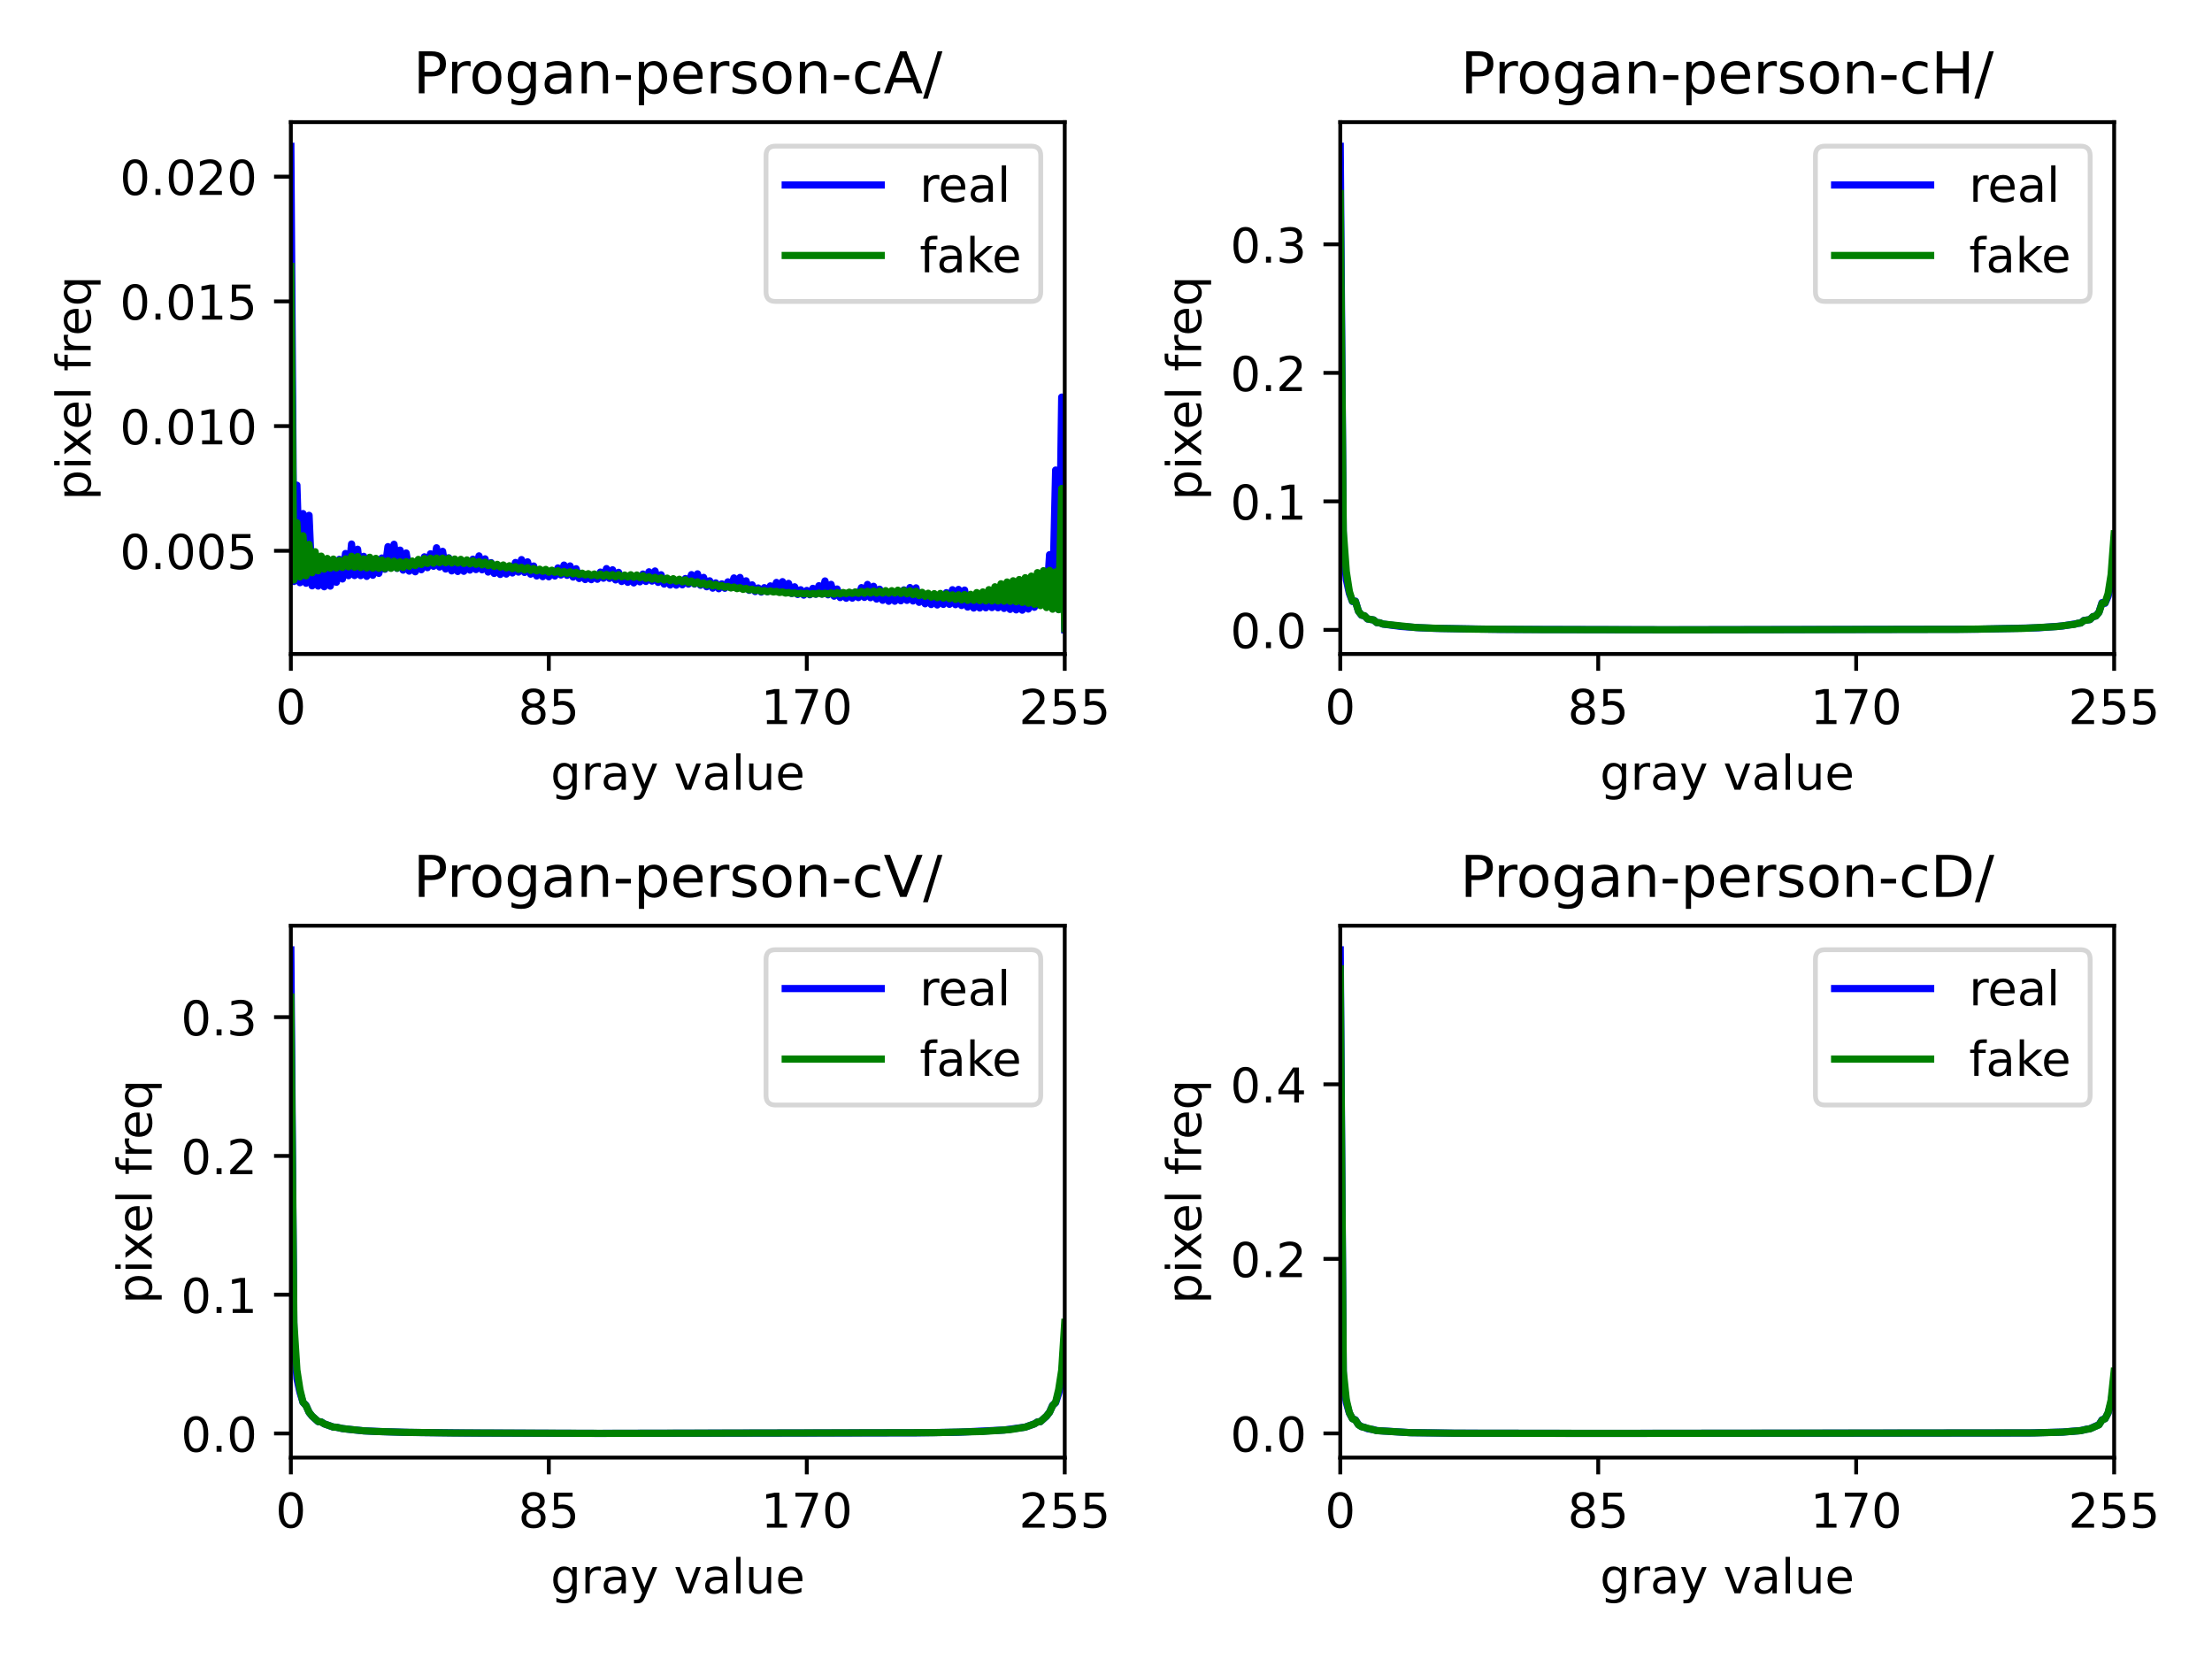 <?xml version="1.0" encoding="utf-8" standalone="no"?>
<!DOCTYPE svg PUBLIC "-//W3C//DTD SVG 1.1//EN"
  "http://www.w3.org/Graphics/SVG/1.1/DTD/svg11.dtd">
<!-- Created with matplotlib (https://matplotlib.org/) -->
<svg height="345.6pt" version="1.1" viewBox="0 0 460.8 345.6" width="460.8pt" xmlns="http://www.w3.org/2000/svg" xmlns:xlink="http://www.w3.org/1999/xlink">
 <defs>
  <style type="text/css">
*{stroke-linecap:butt;stroke-linejoin:round;}
  </style>
 </defs>
 <g id="figure_1">
  <g id="patch_1">
   <path d="M 0 345.6 
L 460.8 345.6 
L 460.8 0 
L 0 0 
z
" style="fill:#ffffff;"/>
  </g>
  <g id="axes_1">
   <g id="patch_2">
    <path d="M 60.59 136.24 
L 221.805 136.24 
L 221.805 25.44 
L 60.59 25.44 
z
" style="fill:#ffffff;"/>
   </g>
   <g id="matplotlib.axis_1">
    <g id="xtick_1">
     <g id="line2d_1">
      <defs>
       <path d="M 0 0 
L 0 3.5 
" id="mb241a20860" style="stroke:#000000;stroke-width:0.8;"/>
      </defs>
      <g>
       <use style="stroke:#000000;stroke-width:0.8;" x="60.59" xlink:href="#mb241a20860" y="136.24"/>
      </g>
     </g>
     <g id="text_1">
      <!-- 0 -->
      <defs>
       <path d="M 31.781 66.406 
Q 24.172 66.406 20.328 58.906 
Q 16.5 51.422 16.5 36.375 
Q 16.5 21.391 20.328 13.891 
Q 24.172 6.391 31.781 6.391 
Q 39.453 6.391 43.281 13.891 
Q 47.125 21.391 47.125 36.375 
Q 47.125 51.422 43.281 58.906 
Q 39.453 66.406 31.781 66.406 
z
M 31.781 74.219 
Q 44.047 74.219 50.516 64.516 
Q 56.984 54.828 56.984 36.375 
Q 56.984 17.969 50.516 8.266 
Q 44.047 -1.422 31.781 -1.422 
Q 19.531 -1.422 13.062 8.266 
Q 6.594 17.969 6.594 36.375 
Q 6.594 54.828 13.062 64.516 
Q 19.531 74.219 31.781 74.219 
z
" id="DejaVuSans-48"/>
      </defs>
      <g transform="translate(57.409 150.838)scale(0.1 -0.1)">
       <use xlink:href="#DejaVuSans-48"/>
      </g>
     </g>
    </g>
    <g id="xtick_2">
     <g id="line2d_2">
      <g>
       <use style="stroke:#000000;stroke-width:0.8;" x="114.328" xlink:href="#mb241a20860" y="136.24"/>
      </g>
     </g>
     <g id="text_2">
      <!-- 85 -->
      <defs>
       <path d="M 31.781 34.625 
Q 24.75 34.625 20.719 30.859 
Q 16.703 27.094 16.703 20.516 
Q 16.703 13.922 20.719 10.156 
Q 24.75 6.391 31.781 6.391 
Q 38.812 6.391 42.859 10.172 
Q 46.922 13.969 46.922 20.516 
Q 46.922 27.094 42.891 30.859 
Q 38.875 34.625 31.781 34.625 
z
M 21.922 38.812 
Q 15.578 40.375 12.031 44.719 
Q 8.5 49.078 8.5 55.328 
Q 8.5 64.062 14.719 69.141 
Q 20.953 74.219 31.781 74.219 
Q 42.672 74.219 48.875 69.141 
Q 55.078 64.062 55.078 55.328 
Q 55.078 49.078 51.531 44.719 
Q 48 40.375 41.703 38.812 
Q 48.828 37.156 52.797 32.312 
Q 56.781 27.484 56.781 20.516 
Q 56.781 9.906 50.312 4.234 
Q 43.844 -1.422 31.781 -1.422 
Q 19.734 -1.422 13.25 4.234 
Q 6.781 9.906 6.781 20.516 
Q 6.781 27.484 10.781 32.312 
Q 14.797 37.156 21.922 38.812 
z
M 18.312 54.391 
Q 18.312 48.734 21.844 45.562 
Q 25.391 42.391 31.781 42.391 
Q 38.141 42.391 41.719 45.562 
Q 45.312 48.734 45.312 54.391 
Q 45.312 60.062 41.719 63.234 
Q 38.141 66.406 31.781 66.406 
Q 25.391 66.406 21.844 63.234 
Q 18.312 60.062 18.312 54.391 
z
" id="DejaVuSans-56"/>
       <path d="M 10.797 72.906 
L 49.516 72.906 
L 49.516 64.594 
L 19.828 64.594 
L 19.828 46.734 
Q 21.969 47.469 24.109 47.828 
Q 26.266 48.188 28.422 48.188 
Q 40.625 48.188 47.75 41.5 
Q 54.891 34.812 54.891 23.391 
Q 54.891 11.625 47.562 5.094 
Q 40.234 -1.422 26.906 -1.422 
Q 22.312 -1.422 17.547 -0.641 
Q 12.797 0.141 7.719 1.703 
L 7.719 11.625 
Q 12.109 9.234 16.797 8.062 
Q 21.484 6.891 26.703 6.891 
Q 35.156 6.891 40.078 11.328 
Q 45.016 15.766 45.016 23.391 
Q 45.016 31 40.078 35.438 
Q 35.156 39.891 26.703 39.891 
Q 22.75 39.891 18.812 39.016 
Q 14.891 38.141 10.797 36.281 
z
" id="DejaVuSans-53"/>
      </defs>
      <g transform="translate(107.966 150.838)scale(0.1 -0.1)">
       <use xlink:href="#DejaVuSans-56"/>
       <use x="63.623" xlink:href="#DejaVuSans-53"/>
      </g>
     </g>
    </g>
    <g id="xtick_3">
     <g id="line2d_3">
      <g>
       <use style="stroke:#000000;stroke-width:0.8;" x="168.067" xlink:href="#mb241a20860" y="136.24"/>
      </g>
     </g>
     <g id="text_3">
      <!-- 170 -->
      <defs>
       <path d="M 12.406 8.297 
L 28.516 8.297 
L 28.516 63.922 
L 10.984 60.406 
L 10.984 69.391 
L 28.422 72.906 
L 38.281 72.906 
L 38.281 8.297 
L 54.391 8.297 
L 54.391 0 
L 12.406 0 
z
" id="DejaVuSans-49"/>
       <path d="M 8.203 72.906 
L 55.078 72.906 
L 55.078 68.703 
L 28.609 0 
L 18.312 0 
L 43.219 64.594 
L 8.203 64.594 
z
" id="DejaVuSans-55"/>
      </defs>
      <g transform="translate(158.523 150.838)scale(0.1 -0.1)">
       <use xlink:href="#DejaVuSans-49"/>
       <use x="63.623" xlink:href="#DejaVuSans-55"/>
       <use x="127.246" xlink:href="#DejaVuSans-48"/>
      </g>
     </g>
    </g>
    <g id="xtick_4">
     <g id="line2d_4">
      <g>
       <use style="stroke:#000000;stroke-width:0.8;" x="221.805" xlink:href="#mb241a20860" y="136.24"/>
      </g>
     </g>
     <g id="text_4">
      <!-- 255 -->
      <defs>
       <path d="M 19.188 8.297 
L 53.609 8.297 
L 53.609 0 
L 7.328 0 
L 7.328 8.297 
Q 12.938 14.109 22.625 23.891 
Q 32.328 33.688 34.812 36.531 
Q 39.547 41.844 41.422 45.531 
Q 43.312 49.219 43.312 52.781 
Q 43.312 58.594 39.234 62.25 
Q 35.156 65.922 28.609 65.922 
Q 23.969 65.922 18.812 64.312 
Q 13.672 62.703 7.812 59.422 
L 7.812 69.391 
Q 13.766 71.781 18.938 73 
Q 24.125 74.219 28.422 74.219 
Q 39.75 74.219 46.484 68.547 
Q 53.219 62.891 53.219 53.422 
Q 53.219 48.922 51.531 44.891 
Q 49.859 40.875 45.406 35.406 
Q 44.188 33.984 37.641 27.219 
Q 31.109 20.453 19.188 8.297 
z
" id="DejaVuSans-50"/>
      </defs>
      <g transform="translate(212.261 150.838)scale(0.1 -0.1)">
       <use xlink:href="#DejaVuSans-50"/>
       <use x="63.623" xlink:href="#DejaVuSans-53"/>
       <use x="127.246" xlink:href="#DejaVuSans-53"/>
      </g>
     </g>
    </g>
    <g id="text_5">
     <!-- gray value -->
     <defs>
      <path d="M 45.406 27.984 
Q 45.406 37.75 41.375 43.109 
Q 37.359 48.484 30.078 48.484 
Q 22.859 48.484 18.828 43.109 
Q 14.797 37.75 14.797 27.984 
Q 14.797 18.266 18.828 12.891 
Q 22.859 7.516 30.078 7.516 
Q 37.359 7.516 41.375 12.891 
Q 45.406 18.266 45.406 27.984 
z
M 54.391 6.781 
Q 54.391 -7.172 48.188 -13.984 
Q 42 -20.797 29.203 -20.797 
Q 24.469 -20.797 20.266 -20.094 
Q 16.062 -19.391 12.109 -17.922 
L 12.109 -9.188 
Q 16.062 -11.328 19.922 -12.344 
Q 23.781 -13.375 27.781 -13.375 
Q 36.625 -13.375 41.016 -8.766 
Q 45.406 -4.156 45.406 5.172 
L 45.406 9.625 
Q 42.625 4.781 38.281 2.391 
Q 33.938 0 27.875 0 
Q 17.828 0 11.672 7.656 
Q 5.516 15.328 5.516 27.984 
Q 5.516 40.672 11.672 48.328 
Q 17.828 56 27.875 56 
Q 33.938 56 38.281 53.609 
Q 42.625 51.219 45.406 46.391 
L 45.406 54.688 
L 54.391 54.688 
z
" id="DejaVuSans-103"/>
      <path d="M 41.109 46.297 
Q 39.594 47.172 37.812 47.578 
Q 36.031 48 33.891 48 
Q 26.266 48 22.188 43.047 
Q 18.109 38.094 18.109 28.812 
L 18.109 0 
L 9.078 0 
L 9.078 54.688 
L 18.109 54.688 
L 18.109 46.188 
Q 20.953 51.172 25.484 53.578 
Q 30.031 56 36.531 56 
Q 37.453 56 38.578 55.875 
Q 39.703 55.766 41.062 55.516 
z
" id="DejaVuSans-114"/>
      <path d="M 34.281 27.484 
Q 23.391 27.484 19.188 25 
Q 14.984 22.516 14.984 16.5 
Q 14.984 11.719 18.141 8.906 
Q 21.297 6.109 26.703 6.109 
Q 34.188 6.109 38.703 11.406 
Q 43.219 16.703 43.219 25.484 
L 43.219 27.484 
z
M 52.203 31.203 
L 52.203 0 
L 43.219 0 
L 43.219 8.297 
Q 40.141 3.328 35.547 0.953 
Q 30.953 -1.422 24.312 -1.422 
Q 15.922 -1.422 10.953 3.297 
Q 6 8.016 6 15.922 
Q 6 25.141 12.172 29.828 
Q 18.359 34.516 30.609 34.516 
L 43.219 34.516 
L 43.219 35.406 
Q 43.219 41.609 39.141 45 
Q 35.062 48.391 27.688 48.391 
Q 23 48.391 18.547 47.266 
Q 14.109 46.141 10.016 43.891 
L 10.016 52.203 
Q 14.938 54.109 19.578 55.047 
Q 24.219 56 28.609 56 
Q 40.484 56 46.344 49.844 
Q 52.203 43.703 52.203 31.203 
z
" id="DejaVuSans-97"/>
      <path d="M 32.172 -5.078 
Q 28.375 -14.844 24.75 -17.812 
Q 21.141 -20.797 15.094 -20.797 
L 7.906 -20.797 
L 7.906 -13.281 
L 13.188 -13.281 
Q 16.891 -13.281 18.938 -11.516 
Q 21 -9.766 23.484 -3.219 
L 25.094 0.875 
L 2.984 54.688 
L 12.5 54.688 
L 29.594 11.922 
L 46.688 54.688 
L 56.203 54.688 
z
" id="DejaVuSans-121"/>
      <path id="DejaVuSans-32"/>
      <path d="M 2.984 54.688 
L 12.5 54.688 
L 29.594 8.797 
L 46.688 54.688 
L 56.203 54.688 
L 35.688 0 
L 23.484 0 
z
" id="DejaVuSans-118"/>
      <path d="M 9.422 75.984 
L 18.406 75.984 
L 18.406 0 
L 9.422 0 
z
" id="DejaVuSans-108"/>
      <path d="M 8.5 21.578 
L 8.5 54.688 
L 17.484 54.688 
L 17.484 21.922 
Q 17.484 14.156 20.5 10.266 
Q 23.531 6.391 29.594 6.391 
Q 36.859 6.391 41.078 11.031 
Q 45.312 15.672 45.312 23.688 
L 45.312 54.688 
L 54.297 54.688 
L 54.297 0 
L 45.312 0 
L 45.312 8.406 
Q 42.047 3.422 37.719 1 
Q 33.406 -1.422 27.688 -1.422 
Q 18.266 -1.422 13.375 4.438 
Q 8.5 10.297 8.5 21.578 
z
M 31.109 56 
z
" id="DejaVuSans-117"/>
      <path d="M 56.203 29.594 
L 56.203 25.203 
L 14.891 25.203 
Q 15.484 15.922 20.484 11.062 
Q 25.484 6.203 34.422 6.203 
Q 39.594 6.203 44.453 7.469 
Q 49.312 8.734 54.109 11.281 
L 54.109 2.781 
Q 49.266 0.734 44.188 -0.344 
Q 39.109 -1.422 33.891 -1.422 
Q 20.797 -1.422 13.156 6.188 
Q 5.516 13.812 5.516 26.812 
Q 5.516 40.234 12.766 48.109 
Q 20.016 56 32.328 56 
Q 43.359 56 49.781 48.891 
Q 56.203 41.797 56.203 29.594 
z
M 47.219 32.234 
Q 47.125 39.594 43.094 43.984 
Q 39.062 48.391 32.422 48.391 
Q 24.906 48.391 20.391 44.141 
Q 15.875 39.891 15.188 32.172 
z
" id="DejaVuSans-101"/>
     </defs>
     <g transform="translate(114.698 164.517)scale(0.1 -0.1)">
      <use xlink:href="#DejaVuSans-103"/>
      <use x="63.477" xlink:href="#DejaVuSans-114"/>
      <use x="104.59" xlink:href="#DejaVuSans-97"/>
      <use x="165.869" xlink:href="#DejaVuSans-121"/>
      <use x="225.049" xlink:href="#DejaVuSans-32"/>
      <use x="256.836" xlink:href="#DejaVuSans-118"/>
      <use x="316.016" xlink:href="#DejaVuSans-97"/>
      <use x="377.295" xlink:href="#DejaVuSans-108"/>
      <use x="405.078" xlink:href="#DejaVuSans-117"/>
      <use x="468.457" xlink:href="#DejaVuSans-101"/>
     </g>
    </g>
   </g>
   <g id="matplotlib.axis_2">
    <g id="ytick_1">
     <g id="line2d_5">
      <defs>
       <path d="M 0 0 
L -3.5 0 
" id="ma93b917eaf" style="stroke:#000000;stroke-width:0.8;"/>
      </defs>
      <g>
       <use style="stroke:#000000;stroke-width:0.8;" x="60.59" xlink:href="#ma93b917eaf" y="114.743"/>
      </g>
     </g>
     <g id="text_6">
      <!-- 0.005 -->
      <defs>
       <path d="M 10.688 12.406 
L 21 12.406 
L 21 0 
L 10.688 0 
z
" id="DejaVuSans-46"/>
      </defs>
      <g transform="translate(24.962 118.542)scale(0.1 -0.1)">
       <use xlink:href="#DejaVuSans-48"/>
       <use x="63.623" xlink:href="#DejaVuSans-46"/>
       <use x="95.41" xlink:href="#DejaVuSans-48"/>
       <use x="159.033" xlink:href="#DejaVuSans-48"/>
       <use x="222.656" xlink:href="#DejaVuSans-53"/>
      </g>
     </g>
    </g>
    <g id="ytick_2">
     <g id="line2d_6">
      <g>
       <use style="stroke:#000000;stroke-width:0.8;" x="60.59" xlink:href="#ma93b917eaf" y="88.763"/>
      </g>
     </g>
     <g id="text_7">
      <!-- 0.010 -->
      <g transform="translate(24.962 92.562)scale(0.1 -0.1)">
       <use xlink:href="#DejaVuSans-48"/>
       <use x="63.623" xlink:href="#DejaVuSans-46"/>
       <use x="95.41" xlink:href="#DejaVuSans-48"/>
       <use x="159.033" xlink:href="#DejaVuSans-49"/>
       <use x="222.656" xlink:href="#DejaVuSans-48"/>
      </g>
     </g>
    </g>
    <g id="ytick_3">
     <g id="line2d_7">
      <g>
       <use style="stroke:#000000;stroke-width:0.8;" x="60.59" xlink:href="#ma93b917eaf" y="62.783"/>
      </g>
     </g>
     <g id="text_8">
      <!-- 0.015 -->
      <g transform="translate(24.962 66.582)scale(0.1 -0.1)">
       <use xlink:href="#DejaVuSans-48"/>
       <use x="63.623" xlink:href="#DejaVuSans-46"/>
       <use x="95.41" xlink:href="#DejaVuSans-48"/>
       <use x="159.033" xlink:href="#DejaVuSans-49"/>
       <use x="222.656" xlink:href="#DejaVuSans-53"/>
      </g>
     </g>
    </g>
    <g id="ytick_4">
     <g id="line2d_8">
      <g>
       <use style="stroke:#000000;stroke-width:0.8;" x="60.59" xlink:href="#ma93b917eaf" y="36.803"/>
      </g>
     </g>
     <g id="text_9">
      <!-- 0.020 -->
      <g transform="translate(24.962 40.602)scale(0.1 -0.1)">
       <use xlink:href="#DejaVuSans-48"/>
       <use x="63.623" xlink:href="#DejaVuSans-46"/>
       <use x="95.41" xlink:href="#DejaVuSans-48"/>
       <use x="159.033" xlink:href="#DejaVuSans-50"/>
       <use x="222.656" xlink:href="#DejaVuSans-48"/>
      </g>
     </g>
    </g>
    <g id="text_10">
     <!-- pixel freq -->
     <defs>
      <path d="M 18.109 8.203 
L 18.109 -20.797 
L 9.078 -20.797 
L 9.078 54.688 
L 18.109 54.688 
L 18.109 46.391 
Q 20.953 51.266 25.266 53.625 
Q 29.594 56 35.594 56 
Q 45.562 56 51.781 48.094 
Q 58.016 40.188 58.016 27.297 
Q 58.016 14.406 51.781 6.484 
Q 45.562 -1.422 35.594 -1.422 
Q 29.594 -1.422 25.266 0.953 
Q 20.953 3.328 18.109 8.203 
z
M 48.688 27.297 
Q 48.688 37.203 44.609 42.844 
Q 40.531 48.484 33.406 48.484 
Q 26.266 48.484 22.188 42.844 
Q 18.109 37.203 18.109 27.297 
Q 18.109 17.391 22.188 11.75 
Q 26.266 6.109 33.406 6.109 
Q 40.531 6.109 44.609 11.75 
Q 48.688 17.391 48.688 27.297 
z
" id="DejaVuSans-112"/>
      <path d="M 9.422 54.688 
L 18.406 54.688 
L 18.406 0 
L 9.422 0 
z
M 9.422 75.984 
L 18.406 75.984 
L 18.406 64.594 
L 9.422 64.594 
z
" id="DejaVuSans-105"/>
      <path d="M 54.891 54.688 
L 35.109 28.078 
L 55.906 0 
L 45.312 0 
L 29.391 21.484 
L 13.484 0 
L 2.875 0 
L 24.125 28.609 
L 4.688 54.688 
L 15.281 54.688 
L 29.781 35.203 
L 44.281 54.688 
z
" id="DejaVuSans-120"/>
      <path d="M 37.109 75.984 
L 37.109 68.5 
L 28.516 68.5 
Q 23.688 68.5 21.797 66.547 
Q 19.922 64.594 19.922 59.516 
L 19.922 54.688 
L 34.719 54.688 
L 34.719 47.703 
L 19.922 47.703 
L 19.922 0 
L 10.891 0 
L 10.891 47.703 
L 2.297 47.703 
L 2.297 54.688 
L 10.891 54.688 
L 10.891 58.5 
Q 10.891 67.625 15.141 71.797 
Q 19.391 75.984 28.609 75.984 
z
" id="DejaVuSans-102"/>
      <path d="M 14.797 27.297 
Q 14.797 17.391 18.875 11.75 
Q 22.953 6.109 30.078 6.109 
Q 37.203 6.109 41.297 11.75 
Q 45.406 17.391 45.406 27.297 
Q 45.406 37.203 41.297 42.844 
Q 37.203 48.484 30.078 48.484 
Q 22.953 48.484 18.875 42.844 
Q 14.797 37.203 14.797 27.297 
z
M 45.406 8.203 
Q 42.578 3.328 38.25 0.953 
Q 33.938 -1.422 27.875 -1.422 
Q 17.969 -1.422 11.734 6.484 
Q 5.516 14.406 5.516 27.297 
Q 5.516 40.188 11.734 48.094 
Q 17.969 56 27.875 56 
Q 33.938 56 38.25 53.625 
Q 42.578 51.266 45.406 46.391 
L 45.406 54.688 
L 54.391 54.688 
L 54.391 -20.797 
L 45.406 -20.797 
z
" id="DejaVuSans-113"/>
     </defs>
     <g transform="translate(18.882 104.215)rotate(-90)scale(0.1 -0.1)">
      <use xlink:href="#DejaVuSans-112"/>
      <use x="63.477" xlink:href="#DejaVuSans-105"/>
      <use x="91.26" xlink:href="#DejaVuSans-120"/>
      <use x="147.314" xlink:href="#DejaVuSans-101"/>
      <use x="208.838" xlink:href="#DejaVuSans-108"/>
      <use x="236.621" xlink:href="#DejaVuSans-32"/>
      <use x="268.408" xlink:href="#DejaVuSans-102"/>
      <use x="303.613" xlink:href="#DejaVuSans-114"/>
      <use x="342.477" xlink:href="#DejaVuSans-101"/>
      <use x="404" xlink:href="#DejaVuSans-113"/>
     </g>
    </g>
   </g>
   <g id="line2d_9">
    <path clip-path="url(#p284c8784dc)" d="M 60.59 30.476 
L 61.222 121.134 
L 61.854 101.07 
L 62.487 121.383 
L 63.119 106.987 
L 63.751 121.501 
L 64.383 107.355 
L 65.016 122.041 
L 65.648 115.273 
L 66.28 122.085 
L 66.912 116.303 
L 67.544 122.23 
L 68.177 119.232 
L 68.809 122.099 
L 69.441 118.397 
L 70.073 121.297 
L 70.705 116.519 
L 71.338 120.613 
L 71.97 115.307 
L 72.602 119.926 
L 73.234 113.33 
L 73.867 119.894 
L 74.499 114.416 
L 75.131 119.913 
L 75.763 115.897 
L 76.395 120.071 
L 77.028 117.494 
L 77.66 119.837 
L 78.292 117.021 
L 78.924 119.443 
L 79.556 116.247 
L 80.189 118.587 
L 80.821 113.874 
L 81.453 118.307 
L 82.085 113.382 
L 82.718 118.402 
L 83.35 114.601 
L 83.982 118.766 
L 84.614 115.196 
L 85.246 118.977 
L 85.879 117.419 
L 86.511 119.11 
L 87.143 117.492 
L 87.775 118.684 
L 88.407 115.996 
L 89.04 118.255 
L 89.672 115.365 
L 90.304 117.965 
L 90.936 114.112 
L 91.569 118.116 
L 92.201 114.851 
L 92.833 118.536 
L 93.465 116.193 
L 94.097 118.927 
L 94.73 117.56 
L 95.362 119.05 
L 95.994 117.639 
L 96.626 119.012 
L 97.259 117.301 
L 97.891 118.761 
L 98.523 116.484 
L 99.155 118.653 
L 99.787 115.803 
L 100.42 118.7 
L 101.052 116.419 
L 101.684 119.167 
L 102.316 117.208 
L 102.948 119.459 
L 103.581 118.245 
L 104.213 119.67 
L 104.845 118.627 
L 105.477 119.591 
L 106.11 118.239 
L 106.742 119.362 
L 107.374 117.175 
L 108.006 119.179 
L 108.638 116.571 
L 109.271 119.254 
L 109.903 117.039 
L 110.535 119.609 
L 111.167 117.907 
L 111.799 119.982 
L 112.432 118.909 
L 113.064 120.129 
L 113.696 119.121 
L 114.328 120.158 
L 114.961 119.188 
L 115.593 119.993 
L 116.225 118.309 
L 116.857 119.781 
L 117.489 117.712 
L 118.122 119.851 
L 118.754 117.893 
L 119.386 120.213 
L 120.018 118.479 
L 120.65 120.512 
L 121.283 119.636 
L 121.915 120.73 
L 122.547 119.866 
L 123.179 120.753 
L 123.812 119.733 
L 124.444 120.671 
L 125.076 119.173 
L 125.708 120.451 
L 126.34 118.45 
L 126.973 120.49 
L 127.605 118.699 
L 128.237 120.808 
L 128.869 119.23 
L 129.502 121.135 
L 130.134 120.094 
L 130.766 121.306 
L 131.398 120.579 
L 132.03 121.429 
L 132.663 120.544 
L 133.295 121.208 
L 133.927 119.584 
L 134.559 121.123 
L 135.191 119.115 
L 135.824 121.054 
L 136.456 118.944 
L 137.088 121.32 
L 137.72 119.732 
L 138.353 121.675 
L 138.985 120.663 
L 139.617 121.867 
L 140.249 121.062 
L 140.881 121.899 
L 141.514 120.978 
L 142.146 121.828 
L 142.778 120.516 
L 143.41 121.68 
L 144.042 119.706 
L 144.675 121.675 
L 145.307 119.54 
L 145.939 121.923 
L 146.571 120.281 
L 147.204 122.232 
L 147.836 120.992 
L 148.468 122.522 
L 149.1 121.426 
L 149.732 122.644 
L 150.365 121.63 
L 150.997 122.548 
L 151.629 121.209 
L 152.261 122.402 
L 152.893 120.394 
L 153.526 122.38 
L 154.158 120.295 
L 154.79 122.599 
L 155.422 120.995 
L 156.055 122.976 
L 156.687 121.84 
L 157.319 123.233 
L 157.951 122.485 
L 158.583 123.339 
L 159.216 122.421 
L 159.848 123.261 
L 160.48 122.048 
L 161.112 123.165 
L 161.745 121.33 
L 162.377 123.132 
L 163.009 121.169 
L 163.641 123.37 
L 164.273 121.528 
L 164.906 123.624 
L 165.538 122.241 
L 166.17 123.841 
L 166.802 122.854 
L 167.434 123.974 
L 168.067 122.997 
L 168.699 123.899 
L 169.331 122.564 
L 169.963 123.788 
L 170.596 122.013 
L 171.228 123.754 
L 171.86 121.022 
L 172.492 123.914 
L 173.124 121.734 
L 173.757 124.198 
L 174.389 122.7 
L 175.021 124.485 
L 175.653 123.526 
L 176.285 124.624 
L 176.918 123.48 
L 177.55 124.606 
L 178.182 123.343 
L 178.814 124.488 
L 179.447 122.415 
L 180.079 124.447 
L 180.711 121.751 
L 181.343 124.511 
L 181.975 122.137 
L 182.608 124.799 
L 183.24 122.739 
L 183.872 125.052 
L 184.504 123.729 
L 185.136 125.259 
L 185.769 123.843 
L 186.401 125.247 
L 187.033 123.638 
L 187.665 125.156 
L 188.298 122.881 
L 188.93 125.07 
L 189.562 122.4 
L 190.194 125.194 
L 190.826 122.462 
L 191.459 125.473 
L 192.091 123.518 
L 192.723 125.778 
L 193.355 124.312 
L 193.988 125.935 
L 194.62 124.491 
L 195.252 126.027 
L 195.884 124.173 
L 196.516 125.907 
L 197.149 123.461 
L 197.781 125.893 
L 198.413 122.847 
L 199.045 125.962 
L 199.677 122.789 
L 200.31 126.135 
L 200.942 122.923 
L 201.574 126.465 
L 202.206 124.583 
L 202.839 126.669 
L 203.471 124.918 
L 204.103 126.662 
L 204.735 124.539 
L 205.367 126.62 
L 206 123.804 
L 206.632 126.575 
L 207.264 123.232 
L 207.896 126.613 
L 208.528 122.883 
L 209.161 126.746 
L 209.793 122.38 
L 210.425 126.948 
L 211.057 123.883 
L 211.69 127.049 
L 212.322 124.324 
L 212.954 127.11 
L 213.586 123.937 
L 214.218 126.874 
L 214.851 122.017 
L 215.483 126.51 
L 216.115 121.883 
L 216.747 126.032 
L 217.379 120.53 
L 218.012 125.391 
L 218.644 115.545 
L 219.276 124.999 
L 219.908 97.921 
L 220.541 126.963 
L 221.173 82.72 
L 221.805 131.204 
L 221.805 131.204 
" style="fill:none;stroke:#0000ff;stroke-linecap:square;stroke-width:1.5;"/>
   </g>
   <g id="line2d_10">
    <path clip-path="url(#p284c8784dc)" d="M 60.59 55.498 
L 61.222 120.821 
L 61.854 108.9 
L 62.487 120.189 
L 63.119 111.602 
L 63.751 119.962 
L 64.383 113.405 
L 65.016 119.313 
L 65.648 114.932 
L 66.28 118.909 
L 66.912 115.854 
L 67.544 118.565 
L 68.177 116.336 
L 68.809 118.364 
L 69.441 116.468 
L 70.073 118.315 
L 70.705 116.737 
L 71.338 118.21 
L 71.97 116.425 
L 72.602 118.079 
L 73.234 115.884 
L 73.867 118.165 
L 74.499 115.942 
L 75.131 118.233 
L 75.763 116.412 
L 76.395 118.312 
L 77.028 116.09 
L 77.66 118.365 
L 78.292 116.315 
L 78.924 118.389 
L 79.556 116.677 
L 80.189 118.45 
L 80.821 116.805 
L 81.453 118.394 
L 82.085 116.913 
L 82.718 118.367 
L 83.35 117.039 
L 83.982 118.202 
L 84.614 117.006 
L 85.246 117.982 
L 85.879 116.871 
L 86.511 117.815 
L 87.143 116.534 
L 87.775 117.583 
L 88.407 116.353 
L 89.04 117.378 
L 89.672 116.291 
L 90.304 117.333 
L 90.936 116.263 
L 91.569 117.221 
L 92.201 116.269 
L 92.833 117.233 
L 93.465 116.302 
L 94.097 117.282 
L 94.73 116.459 
L 95.362 117.288 
L 95.994 116.525 
L 96.626 117.387 
L 97.259 116.639 
L 97.891 117.468 
L 98.523 116.82 
L 99.155 117.557 
L 99.787 116.988 
L 100.42 117.674 
L 101.052 117.108 
L 101.684 117.824 
L 102.316 117.34 
L 102.948 117.999 
L 103.581 117.566 
L 104.213 118.139 
L 104.845 117.693 
L 105.477 118.306 
L 106.11 117.855 
L 106.742 118.465 
L 107.374 118.044 
L 108.006 118.6 
L 108.638 118.182 
L 109.271 118.727 
L 109.903 118.25 
L 110.535 118.833 
L 111.167 118.444 
L 111.799 118.928 
L 112.432 118.581 
L 113.064 119.009 
L 113.696 118.62 
L 114.328 119.195 
L 114.961 118.781 
L 115.593 119.226 
L 116.225 118.896 
L 116.857 119.414 
L 117.489 119.053 
L 118.122 119.475 
L 118.754 119.11 
L 119.386 119.536 
L 120.018 119.214 
L 120.65 119.684 
L 121.283 119.402 
L 121.915 119.771 
L 122.547 119.511 
L 123.179 119.884 
L 123.812 119.577 
L 124.444 119.959 
L 125.076 119.603 
L 125.708 120.023 
L 126.34 119.673 
L 126.973 120.038 
L 127.605 119.706 
L 128.237 120.149 
L 128.869 119.717 
L 129.502 120.153 
L 130.134 119.795 
L 130.766 120.201 
L 131.398 119.727 
L 132.03 120.263 
L 132.663 119.784 
L 133.295 120.343 
L 133.927 119.917 
L 134.559 120.503 
L 135.191 120.141 
L 135.824 120.645 
L 136.456 120.273 
L 137.088 120.715 
L 137.72 120.371 
L 138.353 120.84 
L 138.985 120.435 
L 139.617 120.961 
L 140.249 120.55 
L 140.881 121.08 
L 141.514 120.667 
L 142.146 121.217 
L 142.778 120.773 
L 143.41 121.389 
L 144.042 121.038 
L 144.675 121.582 
L 145.307 121.193 
L 145.939 121.732 
L 146.571 121.435 
L 147.204 121.882 
L 147.836 121.559 
L 148.468 122.054 
L 149.1 121.758 
L 149.732 122.181 
L 150.365 121.978 
L 150.997 122.336 
L 151.629 122.168 
L 152.261 122.482 
L 152.893 122.285 
L 153.526 122.627 
L 154.158 122.418 
L 154.79 122.781 
L 155.422 122.577 
L 156.055 122.881 
L 156.687 122.751 
L 157.319 123.026 
L 157.951 122.869 
L 158.583 123.198 
L 159.216 123.039 
L 159.848 123.261 
L 160.48 123.111 
L 161.112 123.316 
L 161.745 123.206 
L 162.377 123.43 
L 163.009 123.303 
L 163.641 123.551 
L 164.273 123.435 
L 164.906 123.617 
L 165.538 123.52 
L 166.17 123.692 
L 166.802 123.582 
L 167.434 123.71 
L 168.067 123.598 
L 168.699 123.79 
L 169.331 123.647 
L 169.963 123.759 
L 170.596 123.556 
L 171.228 123.767 
L 171.86 123.571 
L 172.492 123.738 
L 173.124 123.51 
L 173.757 123.783 
L 174.389 123.452 
L 175.021 123.719 
L 175.653 123.426 
L 176.285 123.657 
L 176.918 123.361 
L 177.55 123.625 
L 178.182 123.321 
L 178.814 123.612 
L 179.447 123.215 
L 180.079 123.59 
L 180.711 123.176 
L 181.343 123.546 
L 181.975 123.143 
L 182.608 123.574 
L 183.24 123.136 
L 183.872 123.565 
L 184.504 123.038 
L 185.136 123.578 
L 185.769 123.048 
L 186.401 123.547 
L 187.033 122.949 
L 187.665 123.628 
L 188.298 122.987 
L 188.93 123.701 
L 189.562 123.082 
L 190.194 123.874 
L 190.826 123.182 
L 191.459 124.075 
L 192.091 123.395 
L 192.723 124.222 
L 193.355 123.585 
L 193.988 124.388 
L 194.62 123.666 
L 195.252 124.509 
L 195.884 123.627 
L 196.516 124.596 
L 197.149 123.721 
L 197.781 124.716 
L 198.413 123.918 
L 199.045 124.878 
L 199.677 123.906 
L 200.31 124.982 
L 200.942 123.863 
L 201.574 125.066 
L 202.206 123.807 
L 202.839 125.066 
L 203.471 123.45 
L 204.103 125.129 
L 204.735 123.312 
L 205.367 125.177 
L 206 122.836 
L 206.632 125.19 
L 207.264 122.233 
L 207.896 125.206 
L 208.528 121.606 
L 209.161 125.234 
L 209.793 121.244 
L 210.425 125.283 
L 211.057 120.987 
L 211.69 125.358 
L 212.322 120.723 
L 212.954 125.495 
L 213.586 120.342 
L 214.218 125.665 
L 214.851 120.016 
L 215.483 125.886 
L 216.115 119.288 
L 216.747 126.164 
L 217.379 118.885 
L 218.012 126.562 
L 218.644 118.826 
L 219.276 126.905 
L 219.908 119.137 
L 220.541 127.007 
L 221.173 101.764 
L 221.805 130.968 
L 221.805 130.968 
" style="fill:none;stroke:#008000;stroke-linecap:square;stroke-width:1.5;"/>
   </g>
   <g id="patch_3">
    <path d="M 60.59 136.24 
L 60.59 25.44 
" style="fill:none;stroke:#000000;stroke-linecap:square;stroke-linejoin:miter;stroke-width:0.8;"/>
   </g>
   <g id="patch_4">
    <path d="M 221.805 136.24 
L 221.805 25.44 
" style="fill:none;stroke:#000000;stroke-linecap:square;stroke-linejoin:miter;stroke-width:0.8;"/>
   </g>
   <g id="patch_5">
    <path d="M 60.59 136.24 
L 221.805 136.24 
" style="fill:none;stroke:#000000;stroke-linecap:square;stroke-linejoin:miter;stroke-width:0.8;"/>
   </g>
   <g id="patch_6">
    <path d="M 60.59 25.44 
L 221.805 25.44 
" style="fill:none;stroke:#000000;stroke-linecap:square;stroke-linejoin:miter;stroke-width:0.8;"/>
   </g>
   <g id="text_11">
    <!-- Progan-person-cA/ -->
    <defs>
     <path d="M 19.672 64.797 
L 19.672 37.406 
L 32.078 37.406 
Q 38.969 37.406 42.719 40.969 
Q 46.484 44.531 46.484 51.125 
Q 46.484 57.672 42.719 61.234 
Q 38.969 64.797 32.078 64.797 
z
M 9.812 72.906 
L 32.078 72.906 
Q 44.344 72.906 50.609 67.359 
Q 56.891 61.812 56.891 51.125 
Q 56.891 40.328 50.609 34.812 
Q 44.344 29.297 32.078 29.297 
L 19.672 29.297 
L 19.672 0 
L 9.812 0 
z
" id="DejaVuSans-80"/>
     <path d="M 30.609 48.391 
Q 23.391 48.391 19.188 42.75 
Q 14.984 37.109 14.984 27.297 
Q 14.984 17.484 19.156 11.844 
Q 23.344 6.203 30.609 6.203 
Q 37.797 6.203 41.984 11.859 
Q 46.188 17.531 46.188 27.297 
Q 46.188 37.016 41.984 42.703 
Q 37.797 48.391 30.609 48.391 
z
M 30.609 56 
Q 42.328 56 49.016 48.375 
Q 55.719 40.766 55.719 27.297 
Q 55.719 13.875 49.016 6.219 
Q 42.328 -1.422 30.609 -1.422 
Q 18.844 -1.422 12.172 6.219 
Q 5.516 13.875 5.516 27.297 
Q 5.516 40.766 12.172 48.375 
Q 18.844 56 30.609 56 
z
" id="DejaVuSans-111"/>
     <path d="M 54.891 33.016 
L 54.891 0 
L 45.906 0 
L 45.906 32.719 
Q 45.906 40.484 42.875 44.328 
Q 39.844 48.188 33.797 48.188 
Q 26.516 48.188 22.312 43.547 
Q 18.109 38.922 18.109 30.906 
L 18.109 0 
L 9.078 0 
L 9.078 54.688 
L 18.109 54.688 
L 18.109 46.188 
Q 21.344 51.125 25.703 53.562 
Q 30.078 56 35.797 56 
Q 45.219 56 50.047 50.172 
Q 54.891 44.344 54.891 33.016 
z
" id="DejaVuSans-110"/>
     <path d="M 4.891 31.391 
L 31.203 31.391 
L 31.203 23.391 
L 4.891 23.391 
z
" id="DejaVuSans-45"/>
     <path d="M 44.281 53.078 
L 44.281 44.578 
Q 40.484 46.531 36.375 47.5 
Q 32.281 48.484 27.875 48.484 
Q 21.188 48.484 17.844 46.438 
Q 14.5 44.391 14.5 40.281 
Q 14.5 37.156 16.891 35.375 
Q 19.281 33.594 26.516 31.984 
L 29.594 31.297 
Q 39.156 29.25 43.188 25.516 
Q 47.219 21.781 47.219 15.094 
Q 47.219 7.469 41.188 3.016 
Q 35.156 -1.422 24.609 -1.422 
Q 20.219 -1.422 15.453 -0.562 
Q 10.688 0.297 5.422 2 
L 5.422 11.281 
Q 10.406 8.688 15.234 7.391 
Q 20.062 6.109 24.812 6.109 
Q 31.156 6.109 34.562 8.281 
Q 37.984 10.453 37.984 14.406 
Q 37.984 18.062 35.516 20.016 
Q 33.062 21.969 24.703 23.781 
L 21.578 24.516 
Q 13.234 26.266 9.516 29.906 
Q 5.812 33.547 5.812 39.891 
Q 5.812 47.609 11.281 51.797 
Q 16.75 56 26.812 56 
Q 31.781 56 36.172 55.266 
Q 40.578 54.547 44.281 53.078 
z
" id="DejaVuSans-115"/>
     <path d="M 48.781 52.594 
L 48.781 44.188 
Q 44.969 46.297 41.141 47.344 
Q 37.312 48.391 33.406 48.391 
Q 24.656 48.391 19.812 42.844 
Q 14.984 37.312 14.984 27.297 
Q 14.984 17.281 19.812 11.734 
Q 24.656 6.203 33.406 6.203 
Q 37.312 6.203 41.141 7.25 
Q 44.969 8.297 48.781 10.406 
L 48.781 2.094 
Q 45.016 0.344 40.984 -0.531 
Q 36.969 -1.422 32.422 -1.422 
Q 20.062 -1.422 12.781 6.344 
Q 5.516 14.109 5.516 27.297 
Q 5.516 40.672 12.859 48.328 
Q 20.219 56 33.016 56 
Q 37.156 56 41.109 55.141 
Q 45.062 54.297 48.781 52.594 
z
" id="DejaVuSans-99"/>
     <path d="M 34.188 63.188 
L 20.797 26.906 
L 47.609 26.906 
z
M 28.609 72.906 
L 39.797 72.906 
L 67.578 0 
L 57.328 0 
L 50.688 18.703 
L 17.828 18.703 
L 11.188 0 
L 0.781 0 
z
" id="DejaVuSans-65"/>
     <path d="M 25.391 72.906 
L 33.688 72.906 
L 8.297 -9.281 
L 0 -9.281 
z
" id="DejaVuSans-47"/>
    </defs>
    <g transform="translate(86.073 19.44)scale(0.12 -0.12)">
     <use xlink:href="#DejaVuSans-80"/>
     <use x="58.553" xlink:href="#DejaVuSans-114"/>
     <use x="97.416" xlink:href="#DejaVuSans-111"/>
     <use x="158.598" xlink:href="#DejaVuSans-103"/>
     <use x="222.074" xlink:href="#DejaVuSans-97"/>
     <use x="283.354" xlink:href="#DejaVuSans-110"/>
     <use x="346.732" xlink:href="#DejaVuSans-45"/>
     <use x="382.816" xlink:href="#DejaVuSans-112"/>
     <use x="446.293" xlink:href="#DejaVuSans-101"/>
     <use x="507.816" xlink:href="#DejaVuSans-114"/>
     <use x="548.93" xlink:href="#DejaVuSans-115"/>
     <use x="601.029" xlink:href="#DejaVuSans-111"/>
     <use x="662.211" xlink:href="#DejaVuSans-110"/>
     <use x="725.59" xlink:href="#DejaVuSans-45"/>
     <use x="761.674" xlink:href="#DejaVuSans-99"/>
     <use x="816.654" xlink:href="#DejaVuSans-65"/>
     <use x="885.062" xlink:href="#DejaVuSans-47"/>
    </g>
   </g>
   <g id="legend_1">
    <g id="patch_7">
     <path d="M 161.575 62.796 
L 214.805 62.796 
Q 216.805 62.796 216.805 60.796 
L 216.805 32.44 
Q 216.805 30.44 214.805 30.44 
L 161.575 30.44 
Q 159.575 30.44 159.575 32.44 
L 159.575 60.796 
Q 159.575 62.796 161.575 62.796 
z
" style="fill:#ffffff;opacity:0.8;stroke:#cccccc;stroke-linejoin:miter;"/>
    </g>
    <g id="line2d_11">
     <path d="M 163.575 38.538 
L 183.575 38.538 
" style="fill:none;stroke:#0000ff;stroke-linecap:square;stroke-width:1.5;"/>
    </g>
    <g id="line2d_12"/>
    <g id="text_12">
     <!-- real -->
     <g transform="translate(191.575 42.038)scale(0.1 -0.1)">
      <use xlink:href="#DejaVuSans-114"/>
      <use x="38.863" xlink:href="#DejaVuSans-101"/>
      <use x="100.387" xlink:href="#DejaVuSans-97"/>
      <use x="161.666" xlink:href="#DejaVuSans-108"/>
     </g>
    </g>
    <g id="line2d_13">
     <path d="M 163.575 53.217 
L 183.575 53.217 
" style="fill:none;stroke:#008000;stroke-linecap:square;stroke-width:1.5;"/>
    </g>
    <g id="line2d_14"/>
    <g id="text_13">
     <!-- fake -->
     <defs>
      <path d="M 9.078 75.984 
L 18.109 75.984 
L 18.109 31.109 
L 44.922 54.688 
L 56.391 54.688 
L 27.391 29.109 
L 57.625 0 
L 45.906 0 
L 18.109 26.703 
L 18.109 0 
L 9.078 0 
z
" id="DejaVuSans-107"/>
     </defs>
     <g transform="translate(191.575 56.717)scale(0.1 -0.1)">
      <use xlink:href="#DejaVuSans-102"/>
      <use x="35.205" xlink:href="#DejaVuSans-97"/>
      <use x="96.484" xlink:href="#DejaVuSans-107"/>
      <use x="150.77" xlink:href="#DejaVuSans-101"/>
     </g>
    </g>
   </g>
  </g>
  <g id="axes_2">
   <g id="patch_8">
    <path d="M 279.2 136.24 
L 440.415 136.24 
L 440.415 25.44 
L 279.2 25.44 
z
" style="fill:#ffffff;"/>
   </g>
   <g id="matplotlib.axis_3">
    <g id="xtick_5">
     <g id="line2d_15">
      <g>
       <use style="stroke:#000000;stroke-width:0.8;" x="279.2" xlink:href="#mb241a20860" y="136.24"/>
      </g>
     </g>
     <g id="text_14">
      <!-- 0 -->
      <g transform="translate(276.019 150.838)scale(0.1 -0.1)">
       <use xlink:href="#DejaVuSans-48"/>
      </g>
     </g>
    </g>
    <g id="xtick_6">
     <g id="line2d_16">
      <g>
       <use style="stroke:#000000;stroke-width:0.8;" x="332.938" xlink:href="#mb241a20860" y="136.24"/>
      </g>
     </g>
     <g id="text_15">
      <!-- 85 -->
      <g transform="translate(326.576 150.838)scale(0.1 -0.1)">
       <use xlink:href="#DejaVuSans-56"/>
       <use x="63.623" xlink:href="#DejaVuSans-53"/>
      </g>
     </g>
    </g>
    <g id="xtick_7">
     <g id="line2d_17">
      <g>
       <use style="stroke:#000000;stroke-width:0.8;" x="386.677" xlink:href="#mb241a20860" y="136.24"/>
      </g>
     </g>
     <g id="text_16">
      <!-- 170 -->
      <g transform="translate(377.133 150.838)scale(0.1 -0.1)">
       <use xlink:href="#DejaVuSans-49"/>
       <use x="63.623" xlink:href="#DejaVuSans-55"/>
       <use x="127.246" xlink:href="#DejaVuSans-48"/>
      </g>
     </g>
    </g>
    <g id="xtick_8">
     <g id="line2d_18">
      <g>
       <use style="stroke:#000000;stroke-width:0.8;" x="440.415" xlink:href="#mb241a20860" y="136.24"/>
      </g>
     </g>
     <g id="text_17">
      <!-- 255 -->
      <g transform="translate(430.871 150.838)scale(0.1 -0.1)">
       <use xlink:href="#DejaVuSans-50"/>
       <use x="63.623" xlink:href="#DejaVuSans-53"/>
       <use x="127.246" xlink:href="#DejaVuSans-53"/>
      </g>
     </g>
    </g>
    <g id="text_18">
     <!-- gray value -->
     <g transform="translate(333.308 164.517)scale(0.1 -0.1)">
      <use xlink:href="#DejaVuSans-103"/>
      <use x="63.477" xlink:href="#DejaVuSans-114"/>
      <use x="104.59" xlink:href="#DejaVuSans-97"/>
      <use x="165.869" xlink:href="#DejaVuSans-121"/>
      <use x="225.049" xlink:href="#DejaVuSans-32"/>
      <use x="256.836" xlink:href="#DejaVuSans-118"/>
      <use x="316.016" xlink:href="#DejaVuSans-97"/>
      <use x="377.295" xlink:href="#DejaVuSans-108"/>
      <use x="405.078" xlink:href="#DejaVuSans-117"/>
      <use x="468.457" xlink:href="#DejaVuSans-101"/>
     </g>
    </g>
   </g>
   <g id="matplotlib.axis_4">
    <g id="ytick_5">
     <g id="line2d_19">
      <g>
       <use style="stroke:#000000;stroke-width:0.8;" x="279.2" xlink:href="#ma93b917eaf" y="131.214"/>
      </g>
     </g>
     <g id="text_19">
      <!-- 0.0 -->
      <g transform="translate(256.297 135.014)scale(0.1 -0.1)">
       <use xlink:href="#DejaVuSans-48"/>
       <use x="63.623" xlink:href="#DejaVuSans-46"/>
       <use x="95.41" xlink:href="#DejaVuSans-48"/>
      </g>
     </g>
    </g>
    <g id="ytick_6">
     <g id="line2d_20">
      <g>
       <use style="stroke:#000000;stroke-width:0.8;" x="279.2" xlink:href="#ma93b917eaf" y="104.445"/>
      </g>
     </g>
     <g id="text_20">
      <!-- 0.1 -->
      <g transform="translate(256.297 108.244)scale(0.1 -0.1)">
       <use xlink:href="#DejaVuSans-48"/>
       <use x="63.623" xlink:href="#DejaVuSans-46"/>
       <use x="95.41" xlink:href="#DejaVuSans-49"/>
      </g>
     </g>
    </g>
    <g id="ytick_7">
     <g id="line2d_21">
      <g>
       <use style="stroke:#000000;stroke-width:0.8;" x="279.2" xlink:href="#ma93b917eaf" y="77.675"/>
      </g>
     </g>
     <g id="text_21">
      <!-- 0.2 -->
      <g transform="translate(256.297 81.475)scale(0.1 -0.1)">
       <use xlink:href="#DejaVuSans-48"/>
       <use x="63.623" xlink:href="#DejaVuSans-46"/>
       <use x="95.41" xlink:href="#DejaVuSans-50"/>
      </g>
     </g>
    </g>
    <g id="ytick_8">
     <g id="line2d_22">
      <g>
       <use style="stroke:#000000;stroke-width:0.8;" x="279.2" xlink:href="#ma93b917eaf" y="50.906"/>
      </g>
     </g>
     <g id="text_22">
      <!-- 0.3 -->
      <defs>
       <path d="M 40.578 39.312 
Q 47.656 37.797 51.625 33 
Q 55.609 28.219 55.609 21.188 
Q 55.609 10.406 48.188 4.484 
Q 40.766 -1.422 27.094 -1.422 
Q 22.516 -1.422 17.656 -0.516 
Q 12.797 0.391 7.625 2.203 
L 7.625 11.719 
Q 11.719 9.328 16.594 8.109 
Q 21.484 6.891 26.812 6.891 
Q 36.078 6.891 40.938 10.547 
Q 45.797 14.203 45.797 21.188 
Q 45.797 27.641 41.281 31.266 
Q 36.766 34.906 28.719 34.906 
L 20.219 34.906 
L 20.219 43.016 
L 29.109 43.016 
Q 36.375 43.016 40.234 45.922 
Q 44.094 48.828 44.094 54.297 
Q 44.094 59.906 40.109 62.906 
Q 36.141 65.922 28.719 65.922 
Q 24.656 65.922 20.016 65.031 
Q 15.375 64.156 9.812 62.312 
L 9.812 71.094 
Q 15.438 72.656 20.344 73.438 
Q 25.25 74.219 29.594 74.219 
Q 40.828 74.219 47.359 69.109 
Q 53.906 64.016 53.906 55.328 
Q 53.906 49.266 50.438 45.094 
Q 46.969 40.922 40.578 39.312 
z
" id="DejaVuSans-51"/>
      </defs>
      <g transform="translate(256.297 54.705)scale(0.1 -0.1)">
       <use xlink:href="#DejaVuSans-48"/>
       <use x="63.623" xlink:href="#DejaVuSans-46"/>
       <use x="95.41" xlink:href="#DejaVuSans-51"/>
      </g>
     </g>
    </g>
    <g id="text_23">
     <!-- pixel freq -->
     <g transform="translate(250.217 104.215)rotate(-90)scale(0.1 -0.1)">
      <use xlink:href="#DejaVuSans-112"/>
      <use x="63.477" xlink:href="#DejaVuSans-105"/>
      <use x="91.26" xlink:href="#DejaVuSans-120"/>
      <use x="147.314" xlink:href="#DejaVuSans-101"/>
      <use x="208.838" xlink:href="#DejaVuSans-108"/>
      <use x="236.621" xlink:href="#DejaVuSans-32"/>
      <use x="268.408" xlink:href="#DejaVuSans-102"/>
      <use x="303.613" xlink:href="#DejaVuSans-114"/>
      <use x="342.477" xlink:href="#DejaVuSans-101"/>
      <use x="404" xlink:href="#DejaVuSans-113"/>
     </g>
    </g>
   </g>
   <g id="line2d_23">
    <path clip-path="url(#p89fc316586)" d="M 279.2 30.476 
L 279.832 113.638 
L 280.464 120.74 
L 281.097 123.622 
L 281.729 125.294 
L 282.361 125.223 
L 282.993 127.335 
L 283.626 128.16 
L 284.258 128.296 
L 284.89 128.948 
L 286.154 129.152 
L 286.787 129.696 
L 287.419 129.738 
L 288.051 129.997 
L 289.948 130.247 
L 291.844 130.495 
L 295.638 130.764 
L 298.799 130.893 
L 312.707 131.111 
L 346.847 131.199 
L 411.965 131.074 
L 424.61 130.78 
L 429.667 130.403 
L 433.461 129.771 
L 434.093 129.259 
L 435.357 129.074 
L 435.989 128.452 
L 436.622 128.32 
L 437.254 127.529 
L 437.886 125.539 
L 438.518 125.676 
L 439.151 124.22 
L 439.783 121.585 
L 440.415 113.957 
L 440.415 113.957 
" style="fill:none;stroke:#0000ff;stroke-linecap:square;stroke-width:1.5;"/>
   </g>
   <g id="line2d_24">
    <path clip-path="url(#p89fc316586)" d="M 279.2 40.314 
L 279.832 110.575 
L 280.464 119.084 
L 281.097 123.205 
L 281.729 125.21 
L 282.361 125.298 
L 282.993 127.331 
L 283.626 128.12 
L 284.258 128.276 
L 284.89 128.934 
L 286.154 129.155 
L 286.787 129.695 
L 287.419 129.739 
L 288.051 129.989 
L 295.005 130.728 
L 300.063 130.92 
L 307.65 131.065 
L 320.926 131.156 
L 350.64 131.202 
L 408.172 131.108 
L 421.449 130.906 
L 428.403 130.532 
L 430.3 130.297 
L 431.564 130.131 
L 432.196 130.063 
L 432.828 129.831 
L 433.461 129.786 
L 434.093 129.287 
L 435.357 129.076 
L 435.989 128.462 
L 436.622 128.315 
L 437.254 127.57 
L 437.886 125.673 
L 438.518 125.568 
L 439.151 123.662 
L 439.783 119.692 
L 440.415 111.216 
L 440.415 111.216 
" style="fill:none;stroke:#008000;stroke-linecap:square;stroke-width:1.5;"/>
   </g>
   <g id="patch_9">
    <path d="M 279.2 136.24 
L 279.2 25.44 
" style="fill:none;stroke:#000000;stroke-linecap:square;stroke-linejoin:miter;stroke-width:0.8;"/>
   </g>
   <g id="patch_10">
    <path d="M 440.415 136.24 
L 440.415 25.44 
" style="fill:none;stroke:#000000;stroke-linecap:square;stroke-linejoin:miter;stroke-width:0.8;"/>
   </g>
   <g id="patch_11">
    <path d="M 279.2 136.24 
L 440.415 136.24 
" style="fill:none;stroke:#000000;stroke-linecap:square;stroke-linejoin:miter;stroke-width:0.8;"/>
   </g>
   <g id="patch_12">
    <path d="M 279.2 25.44 
L 440.415 25.44 
" style="fill:none;stroke:#000000;stroke-linecap:square;stroke-linejoin:miter;stroke-width:0.8;"/>
   </g>
   <g id="text_24">
    <!-- Progan-person-cH/ -->
    <defs>
     <path d="M 9.812 72.906 
L 19.672 72.906 
L 19.672 43.016 
L 55.516 43.016 
L 55.516 72.906 
L 65.375 72.906 
L 65.375 0 
L 55.516 0 
L 55.516 34.719 
L 19.672 34.719 
L 19.672 0 
L 9.812 0 
z
" id="DejaVuSans-72"/>
    </defs>
    <g transform="translate(304.275 19.44)scale(0.12 -0.12)">
     <use xlink:href="#DejaVuSans-80"/>
     <use x="58.553" xlink:href="#DejaVuSans-114"/>
     <use x="97.416" xlink:href="#DejaVuSans-111"/>
     <use x="158.598" xlink:href="#DejaVuSans-103"/>
     <use x="222.074" xlink:href="#DejaVuSans-97"/>
     <use x="283.354" xlink:href="#DejaVuSans-110"/>
     <use x="346.732" xlink:href="#DejaVuSans-45"/>
     <use x="382.816" xlink:href="#DejaVuSans-112"/>
     <use x="446.293" xlink:href="#DejaVuSans-101"/>
     <use x="507.816" xlink:href="#DejaVuSans-114"/>
     <use x="548.93" xlink:href="#DejaVuSans-115"/>
     <use x="601.029" xlink:href="#DejaVuSans-111"/>
     <use x="662.211" xlink:href="#DejaVuSans-110"/>
     <use x="725.59" xlink:href="#DejaVuSans-45"/>
     <use x="761.674" xlink:href="#DejaVuSans-99"/>
     <use x="816.654" xlink:href="#DejaVuSans-72"/>
     <use x="891.85" xlink:href="#DejaVuSans-47"/>
    </g>
   </g>
   <g id="legend_2">
    <g id="patch_13">
     <path d="M 380.185 62.796 
L 433.415 62.796 
Q 435.415 62.796 435.415 60.796 
L 435.415 32.44 
Q 435.415 30.44 433.415 30.44 
L 380.185 30.44 
Q 378.185 30.44 378.185 32.44 
L 378.185 60.796 
Q 378.185 62.796 380.185 62.796 
z
" style="fill:#ffffff;opacity:0.8;stroke:#cccccc;stroke-linejoin:miter;"/>
    </g>
    <g id="line2d_25">
     <path d="M 382.185 38.538 
L 402.185 38.538 
" style="fill:none;stroke:#0000ff;stroke-linecap:square;stroke-width:1.5;"/>
    </g>
    <g id="line2d_26"/>
    <g id="text_25">
     <!-- real -->
     <g transform="translate(410.185 42.038)scale(0.1 -0.1)">
      <use xlink:href="#DejaVuSans-114"/>
      <use x="38.863" xlink:href="#DejaVuSans-101"/>
      <use x="100.387" xlink:href="#DejaVuSans-97"/>
      <use x="161.666" xlink:href="#DejaVuSans-108"/>
     </g>
    </g>
    <g id="line2d_27">
     <path d="M 382.185 53.217 
L 402.185 53.217 
" style="fill:none;stroke:#008000;stroke-linecap:square;stroke-width:1.5;"/>
    </g>
    <g id="line2d_28"/>
    <g id="text_26">
     <!-- fake -->
     <g transform="translate(410.185 56.717)scale(0.1 -0.1)">
      <use xlink:href="#DejaVuSans-102"/>
      <use x="35.205" xlink:href="#DejaVuSans-97"/>
      <use x="96.484" xlink:href="#DejaVuSans-107"/>
      <use x="150.77" xlink:href="#DejaVuSans-101"/>
     </g>
    </g>
   </g>
  </g>
  <g id="axes_3">
   <g id="patch_14">
    <path d="M 60.59 303.64 
L 221.805 303.64 
L 221.805 192.84 
L 60.59 192.84 
z
" style="fill:#ffffff;"/>
   </g>
   <g id="matplotlib.axis_5">
    <g id="xtick_9">
     <g id="line2d_29">
      <g>
       <use style="stroke:#000000;stroke-width:0.8;" x="60.59" xlink:href="#mb241a20860" y="303.64"/>
      </g>
     </g>
     <g id="text_27">
      <!-- 0 -->
      <g transform="translate(57.409 318.238)scale(0.1 -0.1)">
       <use xlink:href="#DejaVuSans-48"/>
      </g>
     </g>
    </g>
    <g id="xtick_10">
     <g id="line2d_30">
      <g>
       <use style="stroke:#000000;stroke-width:0.8;" x="114.328" xlink:href="#mb241a20860" y="303.64"/>
      </g>
     </g>
     <g id="text_28">
      <!-- 85 -->
      <g transform="translate(107.966 318.238)scale(0.1 -0.1)">
       <use xlink:href="#DejaVuSans-56"/>
       <use x="63.623" xlink:href="#DejaVuSans-53"/>
      </g>
     </g>
    </g>
    <g id="xtick_11">
     <g id="line2d_31">
      <g>
       <use style="stroke:#000000;stroke-width:0.8;" x="168.067" xlink:href="#mb241a20860" y="303.64"/>
      </g>
     </g>
     <g id="text_29">
      <!-- 170 -->
      <g transform="translate(158.523 318.238)scale(0.1 -0.1)">
       <use xlink:href="#DejaVuSans-49"/>
       <use x="63.623" xlink:href="#DejaVuSans-55"/>
       <use x="127.246" xlink:href="#DejaVuSans-48"/>
      </g>
     </g>
    </g>
    <g id="xtick_12">
     <g id="line2d_32">
      <g>
       <use style="stroke:#000000;stroke-width:0.8;" x="221.805" xlink:href="#mb241a20860" y="303.64"/>
      </g>
     </g>
     <g id="text_30">
      <!-- 255 -->
      <g transform="translate(212.261 318.238)scale(0.1 -0.1)">
       <use xlink:href="#DejaVuSans-50"/>
       <use x="63.623" xlink:href="#DejaVuSans-53"/>
       <use x="127.246" xlink:href="#DejaVuSans-53"/>
      </g>
     </g>
    </g>
    <g id="text_31">
     <!-- gray value -->
     <g transform="translate(114.698 331.917)scale(0.1 -0.1)">
      <use xlink:href="#DejaVuSans-103"/>
      <use x="63.477" xlink:href="#DejaVuSans-114"/>
      <use x="104.59" xlink:href="#DejaVuSans-97"/>
      <use x="165.869" xlink:href="#DejaVuSans-121"/>
      <use x="225.049" xlink:href="#DejaVuSans-32"/>
      <use x="256.836" xlink:href="#DejaVuSans-118"/>
      <use x="316.016" xlink:href="#DejaVuSans-97"/>
      <use x="377.295" xlink:href="#DejaVuSans-108"/>
      <use x="405.078" xlink:href="#DejaVuSans-117"/>
      <use x="468.457" xlink:href="#DejaVuSans-101"/>
     </g>
    </g>
   </g>
   <g id="matplotlib.axis_6">
    <g id="ytick_9">
     <g id="line2d_33">
      <g>
       <use style="stroke:#000000;stroke-width:0.8;" x="60.59" xlink:href="#ma93b917eaf" y="298.618"/>
      </g>
     </g>
     <g id="text_32">
      <!-- 0.0 -->
      <g transform="translate(37.687 302.417)scale(0.1 -0.1)">
       <use xlink:href="#DejaVuSans-48"/>
       <use x="63.623" xlink:href="#DejaVuSans-46"/>
       <use x="95.41" xlink:href="#DejaVuSans-48"/>
      </g>
     </g>
    </g>
    <g id="ytick_10">
     <g id="line2d_34">
      <g>
       <use style="stroke:#000000;stroke-width:0.8;" x="60.59" xlink:href="#ma93b917eaf" y="269.709"/>
      </g>
     </g>
     <g id="text_33">
      <!-- 0.1 -->
      <g transform="translate(37.687 273.508)scale(0.1 -0.1)">
       <use xlink:href="#DejaVuSans-48"/>
       <use x="63.623" xlink:href="#DejaVuSans-46"/>
       <use x="95.41" xlink:href="#DejaVuSans-49"/>
      </g>
     </g>
    </g>
    <g id="ytick_11">
     <g id="line2d_35">
      <g>
       <use style="stroke:#000000;stroke-width:0.8;" x="60.59" xlink:href="#ma93b917eaf" y="240.8"/>
      </g>
     </g>
     <g id="text_34">
      <!-- 0.2 -->
      <g transform="translate(37.687 244.599)scale(0.1 -0.1)">
       <use xlink:href="#DejaVuSans-48"/>
       <use x="63.623" xlink:href="#DejaVuSans-46"/>
       <use x="95.41" xlink:href="#DejaVuSans-50"/>
      </g>
     </g>
    </g>
    <g id="ytick_12">
     <g id="line2d_36">
      <g>
       <use style="stroke:#000000;stroke-width:0.8;" x="60.59" xlink:href="#ma93b917eaf" y="211.891"/>
      </g>
     </g>
     <g id="text_35">
      <!-- 0.3 -->
      <g transform="translate(37.687 215.69)scale(0.1 -0.1)">
       <use xlink:href="#DejaVuSans-48"/>
       <use x="63.623" xlink:href="#DejaVuSans-46"/>
       <use x="95.41" xlink:href="#DejaVuSans-51"/>
      </g>
     </g>
    </g>
    <g id="text_36">
     <!-- pixel freq -->
     <g transform="translate(31.607 271.615)rotate(-90)scale(0.1 -0.1)">
      <use xlink:href="#DejaVuSans-112"/>
      <use x="63.477" xlink:href="#DejaVuSans-105"/>
      <use x="91.26" xlink:href="#DejaVuSans-120"/>
      <use x="147.314" xlink:href="#DejaVuSans-101"/>
      <use x="208.838" xlink:href="#DejaVuSans-108"/>
      <use x="236.621" xlink:href="#DejaVuSans-32"/>
      <use x="268.408" xlink:href="#DejaVuSans-102"/>
      <use x="303.613" xlink:href="#DejaVuSans-114"/>
      <use x="342.477" xlink:href="#DejaVuSans-101"/>
      <use x="404" xlink:href="#DejaVuSans-113"/>
     </g>
    </g>
   </g>
   <g id="line2d_37">
    <path clip-path="url(#p76d56fb91b)" d="M 60.59 197.876 
L 61.222 278.207 
L 61.854 287.199 
L 62.487 290.061 
L 63.119 292.125 
L 63.751 292.761 
L 64.383 294.217 
L 65.016 295.027 
L 66.28 296.141 
L 66.912 296.21 
L 67.544 296.61 
L 69.441 297.289 
L 70.073 297.319 
L 71.338 297.596 
L 73.234 297.812 
L 75.763 298.069 
L 79.556 298.234 
L 85.246 298.398 
L 97.259 298.524 
L 124.444 298.595 
L 190.826 298.483 
L 199.677 298.355 
L 209.161 297.899 
L 213.586 297.29 
L 215.483 296.612 
L 216.115 296.217 
L 216.747 296.143 
L 218.012 295.009 
L 218.644 294.178 
L 219.276 292.738 
L 219.908 292.204 
L 220.541 290.279 
L 221.173 287.52 
L 221.805 277.728 
L 221.805 277.728 
" style="fill:none;stroke:#0000ff;stroke-linecap:square;stroke-width:1.5;"/>
   </g>
   <g id="line2d_38">
    <path clip-path="url(#p76d56fb91b)" d="M 60.59 207.698 
L 61.222 275.481 
L 61.854 285.408 
L 62.487 289.467 
L 63.119 292.088 
L 63.751 292.83 
L 64.383 294.199 
L 65.016 294.985 
L 66.28 296.134 
L 66.912 296.223 
L 67.544 296.62 
L 69.441 297.291 
L 70.073 297.32 
L 71.338 297.596 
L 73.234 297.811 
L 75.763 298.069 
L 78.292 298.198 
L 83.982 298.37 
L 94.097 298.506 
L 125.708 298.597 
L 194.62 298.449 
L 204.735 298.202 
L 210.425 297.813 
L 213.586 297.303 
L 215.483 296.629 
L 216.115 296.23 
L 216.747 296.143 
L 218.012 294.984 
L 218.644 294.201 
L 219.276 292.83 
L 219.908 292.086 
L 220.541 289.457 
L 221.173 285.399 
L 221.805 275.486 
L 221.805 275.486 
" style="fill:none;stroke:#008000;stroke-linecap:square;stroke-width:1.5;"/>
   </g>
   <g id="patch_15">
    <path d="M 60.59 303.64 
L 60.59 192.84 
" style="fill:none;stroke:#000000;stroke-linecap:square;stroke-linejoin:miter;stroke-width:0.8;"/>
   </g>
   <g id="patch_16">
    <path d="M 221.805 303.64 
L 221.805 192.84 
" style="fill:none;stroke:#000000;stroke-linecap:square;stroke-linejoin:miter;stroke-width:0.8;"/>
   </g>
   <g id="patch_17">
    <path d="M 60.59 303.64 
L 221.805 303.64 
" style="fill:none;stroke:#000000;stroke-linecap:square;stroke-linejoin:miter;stroke-width:0.8;"/>
   </g>
   <g id="patch_18">
    <path d="M 60.59 192.84 
L 221.805 192.84 
" style="fill:none;stroke:#000000;stroke-linecap:square;stroke-linejoin:miter;stroke-width:0.8;"/>
   </g>
   <g id="text_37">
    <!-- Progan-person-cV/ -->
    <defs>
     <path d="M 28.609 0 
L 0.781 72.906 
L 11.078 72.906 
L 34.188 11.531 
L 57.328 72.906 
L 67.578 72.906 
L 39.797 0 
z
" id="DejaVuSans-86"/>
    </defs>
    <g transform="translate(86.073 186.84)scale(0.12 -0.12)">
     <use xlink:href="#DejaVuSans-80"/>
     <use x="58.553" xlink:href="#DejaVuSans-114"/>
     <use x="97.416" xlink:href="#DejaVuSans-111"/>
     <use x="158.598" xlink:href="#DejaVuSans-103"/>
     <use x="222.074" xlink:href="#DejaVuSans-97"/>
     <use x="283.354" xlink:href="#DejaVuSans-110"/>
     <use x="346.732" xlink:href="#DejaVuSans-45"/>
     <use x="382.816" xlink:href="#DejaVuSans-112"/>
     <use x="446.293" xlink:href="#DejaVuSans-101"/>
     <use x="507.816" xlink:href="#DejaVuSans-114"/>
     <use x="548.93" xlink:href="#DejaVuSans-115"/>
     <use x="601.029" xlink:href="#DejaVuSans-111"/>
     <use x="662.211" xlink:href="#DejaVuSans-110"/>
     <use x="725.59" xlink:href="#DejaVuSans-45"/>
     <use x="761.674" xlink:href="#DejaVuSans-99"/>
     <use x="816.654" xlink:href="#DejaVuSans-86"/>
     <use x="885.062" xlink:href="#DejaVuSans-47"/>
    </g>
   </g>
   <g id="legend_3">
    <g id="patch_19">
     <path d="M 161.575 230.196 
L 214.805 230.196 
Q 216.805 230.196 216.805 228.196 
L 216.805 199.84 
Q 216.805 197.84 214.805 197.84 
L 161.575 197.84 
Q 159.575 197.84 159.575 199.84 
L 159.575 228.196 
Q 159.575 230.196 161.575 230.196 
z
" style="fill:#ffffff;opacity:0.8;stroke:#cccccc;stroke-linejoin:miter;"/>
    </g>
    <g id="line2d_39">
     <path d="M 163.575 205.938 
L 183.575 205.938 
" style="fill:none;stroke:#0000ff;stroke-linecap:square;stroke-width:1.5;"/>
    </g>
    <g id="line2d_40"/>
    <g id="text_38">
     <!-- real -->
     <g transform="translate(191.575 209.438)scale(0.1 -0.1)">
      <use xlink:href="#DejaVuSans-114"/>
      <use x="38.863" xlink:href="#DejaVuSans-101"/>
      <use x="100.387" xlink:href="#DejaVuSans-97"/>
      <use x="161.666" xlink:href="#DejaVuSans-108"/>
     </g>
    </g>
    <g id="line2d_41">
     <path d="M 163.575 220.617 
L 183.575 220.617 
" style="fill:none;stroke:#008000;stroke-linecap:square;stroke-width:1.5;"/>
    </g>
    <g id="line2d_42"/>
    <g id="text_39">
     <!-- fake -->
     <g transform="translate(191.575 224.117)scale(0.1 -0.1)">
      <use xlink:href="#DejaVuSans-102"/>
      <use x="35.205" xlink:href="#DejaVuSans-97"/>
      <use x="96.484" xlink:href="#DejaVuSans-107"/>
      <use x="150.77" xlink:href="#DejaVuSans-101"/>
     </g>
    </g>
   </g>
  </g>
  <g id="axes_4">
   <g id="patch_20">
    <path d="M 279.2 303.64 
L 440.415 303.64 
L 440.415 192.84 
L 279.2 192.84 
z
" style="fill:#ffffff;"/>
   </g>
   <g id="matplotlib.axis_7">
    <g id="xtick_13">
     <g id="line2d_43">
      <g>
       <use style="stroke:#000000;stroke-width:0.8;" x="279.2" xlink:href="#mb241a20860" y="303.64"/>
      </g>
     </g>
     <g id="text_40">
      <!-- 0 -->
      <g transform="translate(276.019 318.238)scale(0.1 -0.1)">
       <use xlink:href="#DejaVuSans-48"/>
      </g>
     </g>
    </g>
    <g id="xtick_14">
     <g id="line2d_44">
      <g>
       <use style="stroke:#000000;stroke-width:0.8;" x="332.938" xlink:href="#mb241a20860" y="303.64"/>
      </g>
     </g>
     <g id="text_41">
      <!-- 85 -->
      <g transform="translate(326.576 318.238)scale(0.1 -0.1)">
       <use xlink:href="#DejaVuSans-56"/>
       <use x="63.623" xlink:href="#DejaVuSans-53"/>
      </g>
     </g>
    </g>
    <g id="xtick_15">
     <g id="line2d_45">
      <g>
       <use style="stroke:#000000;stroke-width:0.8;" x="386.677" xlink:href="#mb241a20860" y="303.64"/>
      </g>
     </g>
     <g id="text_42">
      <!-- 170 -->
      <g transform="translate(377.133 318.238)scale(0.1 -0.1)">
       <use xlink:href="#DejaVuSans-49"/>
       <use x="63.623" xlink:href="#DejaVuSans-55"/>
       <use x="127.246" xlink:href="#DejaVuSans-48"/>
      </g>
     </g>
    </g>
    <g id="xtick_16">
     <g id="line2d_46">
      <g>
       <use style="stroke:#000000;stroke-width:0.8;" x="440.415" xlink:href="#mb241a20860" y="303.64"/>
      </g>
     </g>
     <g id="text_43">
      <!-- 255 -->
      <g transform="translate(430.871 318.238)scale(0.1 -0.1)">
       <use xlink:href="#DejaVuSans-50"/>
       <use x="63.623" xlink:href="#DejaVuSans-53"/>
       <use x="127.246" xlink:href="#DejaVuSans-53"/>
      </g>
     </g>
    </g>
    <g id="text_44">
     <!-- gray value -->
     <g transform="translate(333.308 331.917)scale(0.1 -0.1)">
      <use xlink:href="#DejaVuSans-103"/>
      <use x="63.477" xlink:href="#DejaVuSans-114"/>
      <use x="104.59" xlink:href="#DejaVuSans-97"/>
      <use x="165.869" xlink:href="#DejaVuSans-121"/>
      <use x="225.049" xlink:href="#DejaVuSans-32"/>
      <use x="256.836" xlink:href="#DejaVuSans-118"/>
      <use x="316.016" xlink:href="#DejaVuSans-97"/>
      <use x="377.295" xlink:href="#DejaVuSans-108"/>
      <use x="405.078" xlink:href="#DejaVuSans-117"/>
      <use x="468.457" xlink:href="#DejaVuSans-101"/>
     </g>
    </g>
   </g>
   <g id="matplotlib.axis_8">
    <g id="ytick_13">
     <g id="line2d_47">
      <g>
       <use style="stroke:#000000;stroke-width:0.8;" x="279.2" xlink:href="#ma93b917eaf" y="298.604"/>
      </g>
     </g>
     <g id="text_45">
      <!-- 0.0 -->
      <g transform="translate(256.297 302.403)scale(0.1 -0.1)">
       <use xlink:href="#DejaVuSans-48"/>
       <use x="63.623" xlink:href="#DejaVuSans-46"/>
       <use x="95.41" xlink:href="#DejaVuSans-48"/>
      </g>
     </g>
    </g>
    <g id="ytick_14">
     <g id="line2d_48">
      <g>
       <use style="stroke:#000000;stroke-width:0.8;" x="279.2" xlink:href="#ma93b917eaf" y="262.243"/>
      </g>
     </g>
     <g id="text_46">
      <!-- 0.2 -->
      <g transform="translate(256.297 266.042)scale(0.1 -0.1)">
       <use xlink:href="#DejaVuSans-48"/>
       <use x="63.623" xlink:href="#DejaVuSans-46"/>
       <use x="95.41" xlink:href="#DejaVuSans-50"/>
      </g>
     </g>
    </g>
    <g id="ytick_15">
     <g id="line2d_49">
      <g>
       <use style="stroke:#000000;stroke-width:0.8;" x="279.2" xlink:href="#ma93b917eaf" y="225.882"/>
      </g>
     </g>
     <g id="text_47">
      <!-- 0.4 -->
      <defs>
       <path d="M 37.797 64.312 
L 12.891 25.391 
L 37.797 25.391 
z
M 35.203 72.906 
L 47.609 72.906 
L 47.609 25.391 
L 58.016 25.391 
L 58.016 17.188 
L 47.609 17.188 
L 47.609 0 
L 37.797 0 
L 37.797 17.188 
L 4.891 17.188 
L 4.891 26.703 
z
" id="DejaVuSans-52"/>
      </defs>
      <g transform="translate(256.297 229.681)scale(0.1 -0.1)">
       <use xlink:href="#DejaVuSans-48"/>
       <use x="63.623" xlink:href="#DejaVuSans-46"/>
       <use x="95.41" xlink:href="#DejaVuSans-52"/>
      </g>
     </g>
    </g>
    <g id="text_48">
     <!-- pixel freq -->
     <g transform="translate(250.217 271.615)rotate(-90)scale(0.1 -0.1)">
      <use xlink:href="#DejaVuSans-112"/>
      <use x="63.477" xlink:href="#DejaVuSans-105"/>
      <use x="91.26" xlink:href="#DejaVuSans-120"/>
      <use x="147.314" xlink:href="#DejaVuSans-101"/>
      <use x="208.838" xlink:href="#DejaVuSans-108"/>
      <use x="236.621" xlink:href="#DejaVuSans-32"/>
      <use x="268.408" xlink:href="#DejaVuSans-102"/>
      <use x="303.613" xlink:href="#DejaVuSans-114"/>
      <use x="342.477" xlink:href="#DejaVuSans-101"/>
      <use x="404" xlink:href="#DejaVuSans-113"/>
     </g>
    </g>
   </g>
   <g id="line2d_50">
    <path clip-path="url(#p5a1ff4b577)" d="M 279.2 197.876 
L 279.832 287.474 
L 280.464 292.181 
L 281.097 294.369 
L 281.729 295.518 
L 282.361 295.782 
L 282.993 296.783 
L 283.626 297.185 
L 284.258 297.35 
L 284.89 297.632 
L 286.154 297.822 
L 286.787 298.013 
L 293.741 298.443 
L 303.224 298.562 
L 331.674 298.603 
L 422.713 298.514 
L 429.667 298.327 
L 433.461 298.013 
L 434.725 297.719 
L 435.357 297.632 
L 437.254 296.777 
L 437.886 295.777 
L 438.518 295.528 
L 439.151 294.384 
L 439.783 292.197 
L 440.415 287.447 
L 440.415 287.447 
" style="fill:none;stroke:#0000ff;stroke-linecap:square;stroke-width:1.5;"/>
   </g>
   <g id="line2d_51">
    <path clip-path="url(#p5a1ff4b577)" d="M 279.2 201.824 
L 279.832 285.582 
L 280.464 291.601 
L 281.097 294.281 
L 281.729 295.541 
L 282.361 295.834 
L 282.993 296.822 
L 283.626 297.211 
L 286.787 298.029 
L 293.741 298.452 
L 303.224 298.566 
L 336.099 298.603 
L 423.977 298.497 
L 429.667 298.338 
L 433.461 298.031 
L 434.725 297.745 
L 435.357 297.655 
L 437.254 296.827 
L 437.886 295.844 
L 438.518 295.553 
L 439.151 294.3 
L 439.783 291.639 
L 440.415 285.661 
L 440.415 285.661 
" style="fill:none;stroke:#008000;stroke-linecap:square;stroke-width:1.5;"/>
   </g>
   <g id="patch_21">
    <path d="M 279.2 303.64 
L 279.2 192.84 
" style="fill:none;stroke:#000000;stroke-linecap:square;stroke-linejoin:miter;stroke-width:0.8;"/>
   </g>
   <g id="patch_22">
    <path d="M 440.415 303.64 
L 440.415 192.84 
" style="fill:none;stroke:#000000;stroke-linecap:square;stroke-linejoin:miter;stroke-width:0.8;"/>
   </g>
   <g id="patch_23">
    <path d="M 279.2 303.64 
L 440.415 303.64 
" style="fill:none;stroke:#000000;stroke-linecap:square;stroke-linejoin:miter;stroke-width:0.8;"/>
   </g>
   <g id="patch_24">
    <path d="M 279.2 192.84 
L 440.415 192.84 
" style="fill:none;stroke:#000000;stroke-linecap:square;stroke-linejoin:miter;stroke-width:0.8;"/>
   </g>
   <g id="text_49">
    <!-- Progan-person-cD/ -->
    <defs>
     <path d="M 19.672 64.797 
L 19.672 8.109 
L 31.594 8.109 
Q 46.688 8.109 53.688 14.938 
Q 60.688 21.781 60.688 36.531 
Q 60.688 51.172 53.688 57.984 
Q 46.688 64.797 31.594 64.797 
z
M 9.812 72.906 
L 30.078 72.906 
Q 51.266 72.906 61.172 64.094 
Q 71.094 55.281 71.094 36.531 
Q 71.094 17.672 61.125 8.828 
Q 51.172 0 30.078 0 
L 9.812 0 
z
" id="DejaVuSans-68"/>
    </defs>
    <g transform="translate(304.167 186.84)scale(0.12 -0.12)">
     <use xlink:href="#DejaVuSans-80"/>
     <use x="58.553" xlink:href="#DejaVuSans-114"/>
     <use x="97.416" xlink:href="#DejaVuSans-111"/>
     <use x="158.598" xlink:href="#DejaVuSans-103"/>
     <use x="222.074" xlink:href="#DejaVuSans-97"/>
     <use x="283.354" xlink:href="#DejaVuSans-110"/>
     <use x="346.732" xlink:href="#DejaVuSans-45"/>
     <use x="382.816" xlink:href="#DejaVuSans-112"/>
     <use x="446.293" xlink:href="#DejaVuSans-101"/>
     <use x="507.816" xlink:href="#DejaVuSans-114"/>
     <use x="548.93" xlink:href="#DejaVuSans-115"/>
     <use x="601.029" xlink:href="#DejaVuSans-111"/>
     <use x="662.211" xlink:href="#DejaVuSans-110"/>
     <use x="725.59" xlink:href="#DejaVuSans-45"/>
     <use x="761.674" xlink:href="#DejaVuSans-99"/>
     <use x="816.654" xlink:href="#DejaVuSans-68"/>
     <use x="893.656" xlink:href="#DejaVuSans-47"/>
    </g>
   </g>
   <g id="legend_4">
    <g id="patch_25">
     <path d="M 380.185 230.196 
L 433.415 230.196 
Q 435.415 230.196 435.415 228.196 
L 435.415 199.84 
Q 435.415 197.84 433.415 197.84 
L 380.185 197.84 
Q 378.185 197.84 378.185 199.84 
L 378.185 228.196 
Q 378.185 230.196 380.185 230.196 
z
" style="fill:#ffffff;opacity:0.8;stroke:#cccccc;stroke-linejoin:miter;"/>
    </g>
    <g id="line2d_52">
     <path d="M 382.185 205.938 
L 402.185 205.938 
" style="fill:none;stroke:#0000ff;stroke-linecap:square;stroke-width:1.5;"/>
    </g>
    <g id="line2d_53"/>
    <g id="text_50">
     <!-- real -->
     <g transform="translate(410.185 209.438)scale(0.1 -0.1)">
      <use xlink:href="#DejaVuSans-114"/>
      <use x="38.863" xlink:href="#DejaVuSans-101"/>
      <use x="100.387" xlink:href="#DejaVuSans-97"/>
      <use x="161.666" xlink:href="#DejaVuSans-108"/>
     </g>
    </g>
    <g id="line2d_54">
     <path d="M 382.185 220.617 
L 402.185 220.617 
" style="fill:none;stroke:#008000;stroke-linecap:square;stroke-width:1.5;"/>
    </g>
    <g id="line2d_55"/>
    <g id="text_51">
     <!-- fake -->
     <g transform="translate(410.185 224.117)scale(0.1 -0.1)">
      <use xlink:href="#DejaVuSans-102"/>
      <use x="35.205" xlink:href="#DejaVuSans-97"/>
      <use x="96.484" xlink:href="#DejaVuSans-107"/>
      <use x="150.77" xlink:href="#DejaVuSans-101"/>
     </g>
    </g>
   </g>
  </g>
 </g>
 <defs>
  <clipPath id="p284c8784dc">
   <rect height="110.8" width="161.215" x="60.59" y="25.44"/>
  </clipPath>
  <clipPath id="p89fc316586">
   <rect height="110.8" width="161.215" x="279.2" y="25.44"/>
  </clipPath>
  <clipPath id="p76d56fb91b">
   <rect height="110.8" width="161.215" x="60.59" y="192.84"/>
  </clipPath>
  <clipPath id="p5a1ff4b577">
   <rect height="110.8" width="161.215" x="279.2" y="192.84"/>
  </clipPath>
 </defs>
</svg>
